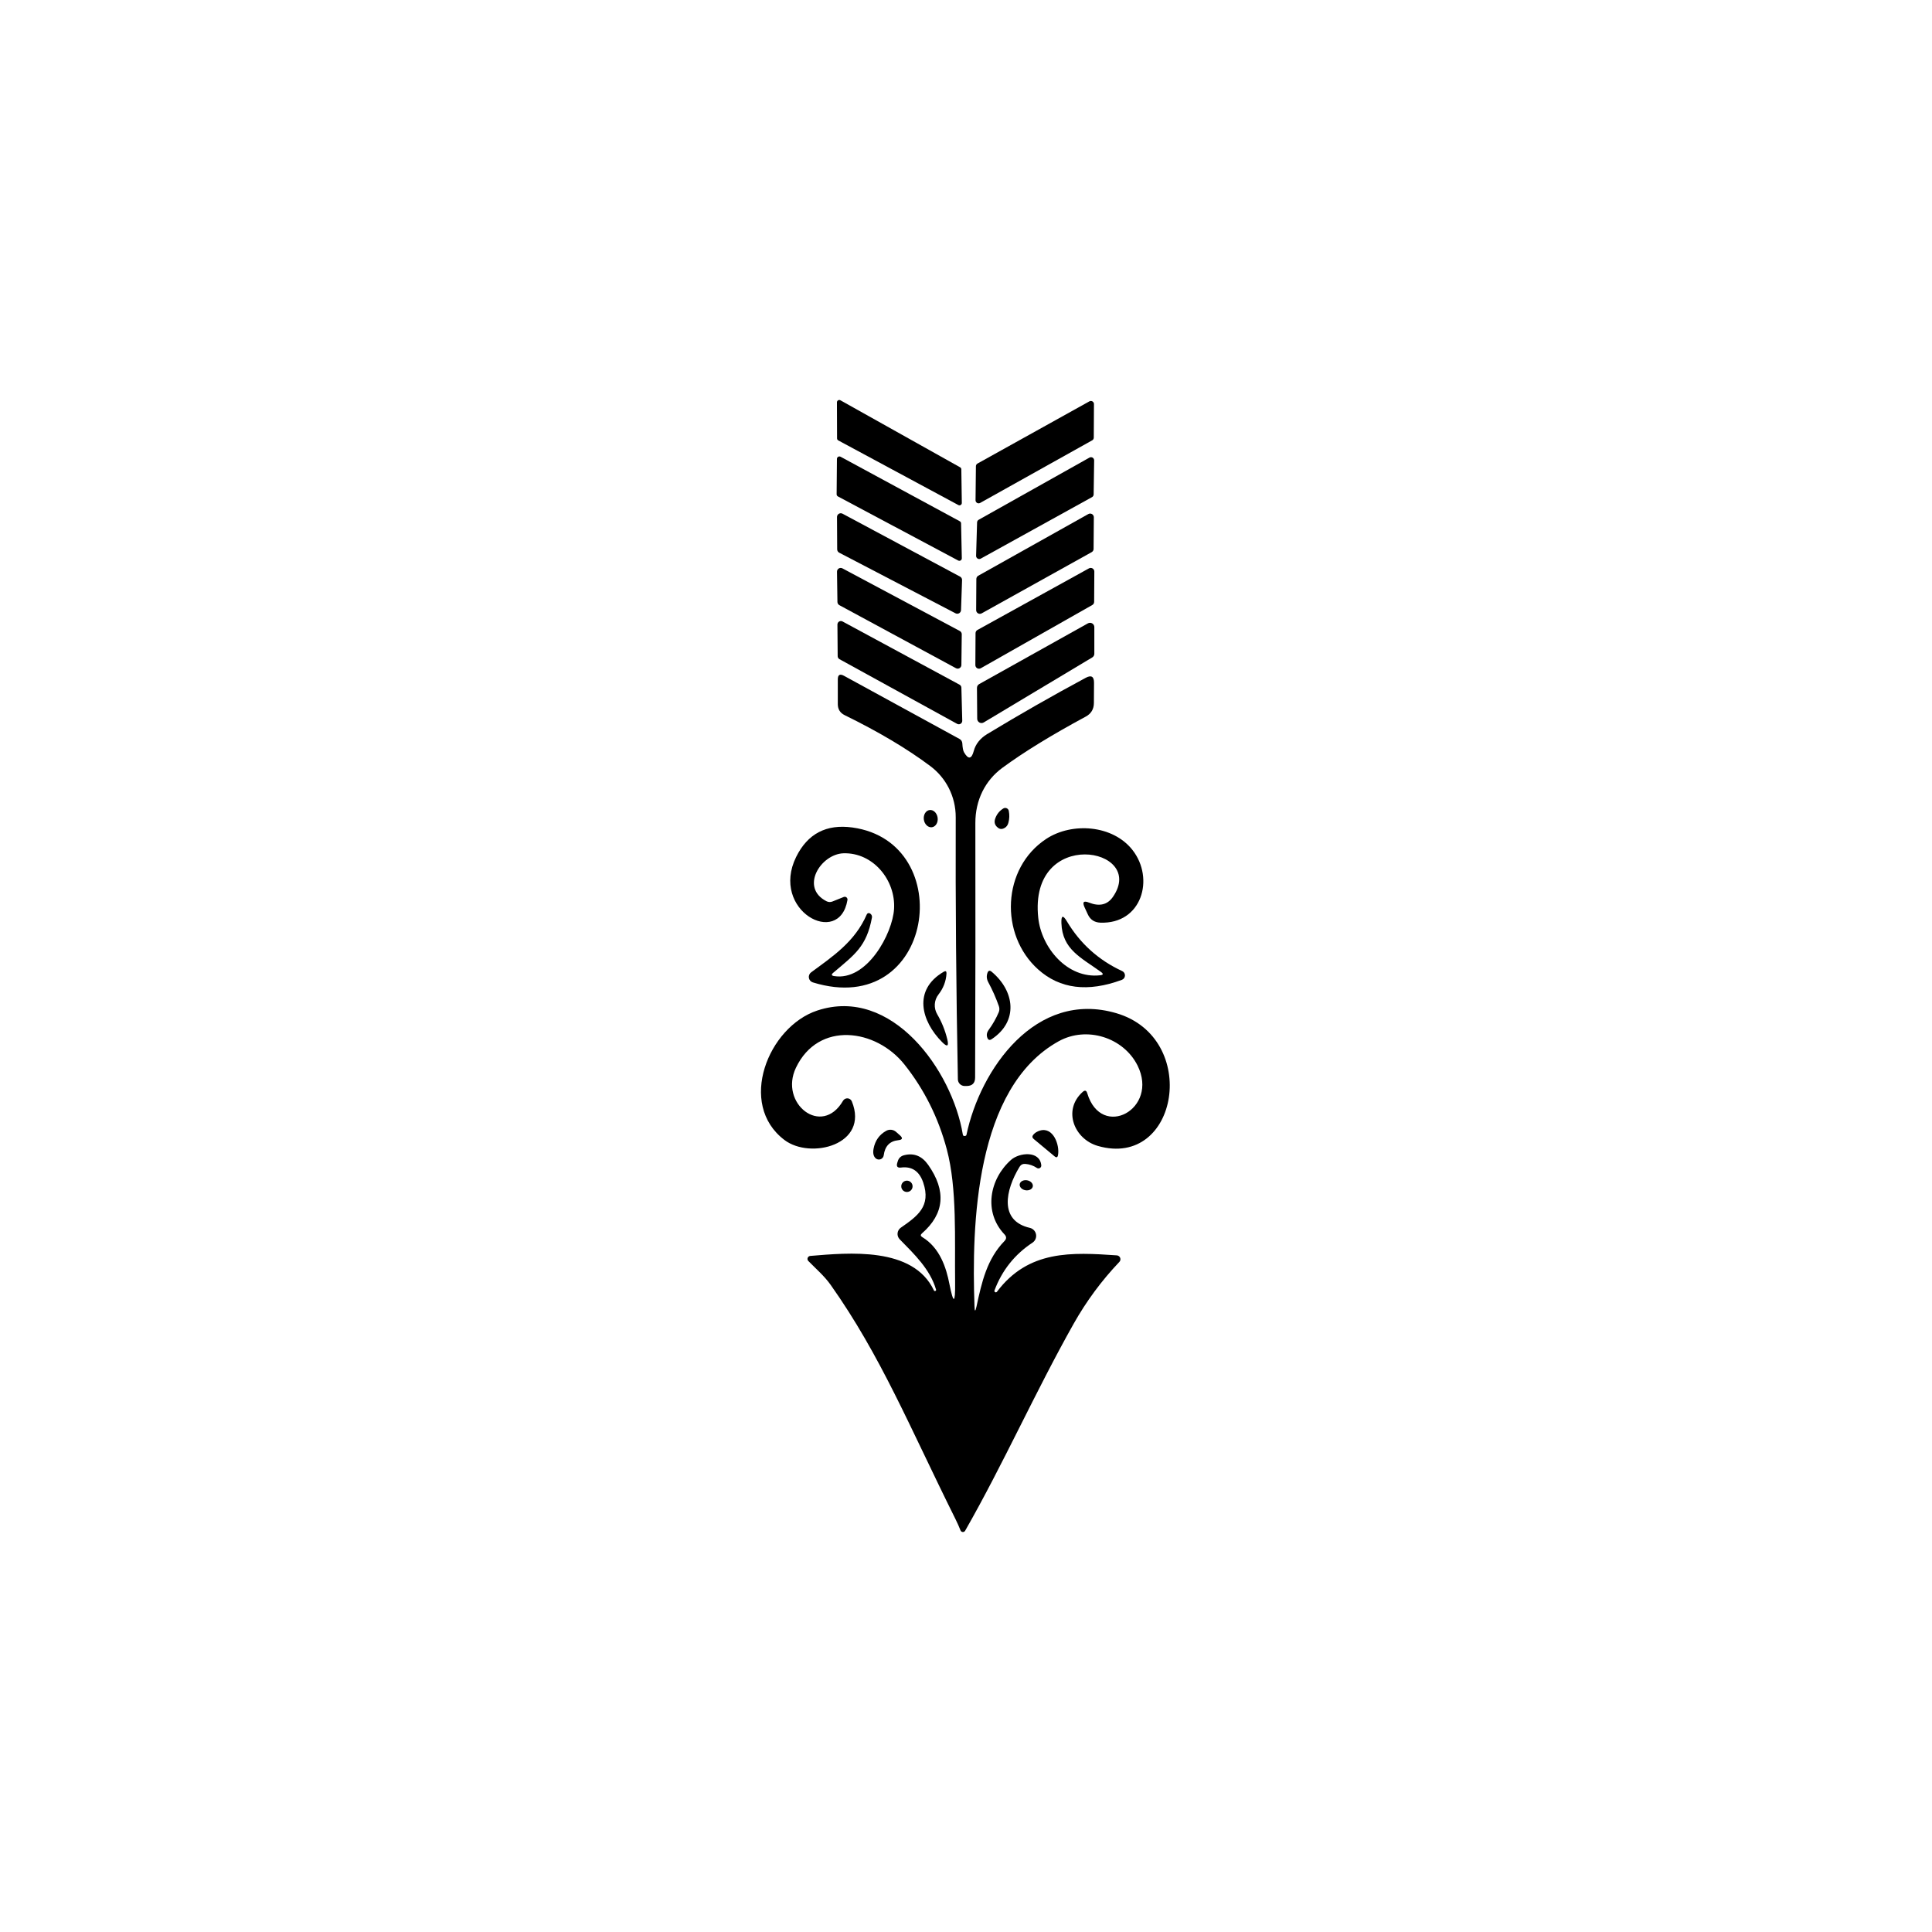<svg width="512" height="512" viewBox="0 0 512 512" fill="none" xmlns="http://www.w3.org/2000/svg">
<rect width="512" height="512" fill="white"/>
<path d="M264.206 342.327C272.573 331.203 284.039 331.872 295.979 332.687C296.172 332.702 296.357 332.771 296.513 332.887C296.668 333.003 296.788 333.16 296.858 333.341C296.928 333.522 296.945 333.719 296.908 333.909C296.871 334.099 296.78 334.275 296.647 334.416C291.939 339.364 287.899 344.828 284.529 350.808C274.367 368.848 266 387.752 255.773 405.661C255.709 405.771 255.615 405.861 255.503 405.92C255.39 405.98 255.263 406.007 255.136 405.998C255.009 405.99 254.887 405.946 254.783 405.872C254.68 405.798 254.599 405.697 254.55 405.579C254.18 404.633 253.734 403.633 253.212 402.578C240.979 377.982 233.427 359.306 220.151 340.532C218.487 338.167 216.269 336.275 214.213 334.171C214.108 334.066 214.037 333.933 214.006 333.788C213.975 333.643 213.987 333.491 214.04 333.351C214.093 333.211 214.185 333.088 214.305 332.997C214.425 332.905 214.569 332.849 214.719 332.834C224.848 332.002 241.958 330.289 247.487 341.951C247.563 342.125 247.688 342.18 247.862 342.115H247.879C248.053 342.049 248.112 341.924 248.058 341.739C246.46 336.324 242.3 332.377 238.435 328.43C238.228 328.22 238.07 327.966 237.971 327.688C237.872 327.41 237.836 327.114 237.864 326.82C237.892 326.526 237.983 326.242 238.133 325.988C238.282 325.733 238.486 325.515 238.728 325.347C243.165 322.265 246.786 319.671 244.665 313.392C243.632 310.369 241.67 309.042 238.777 309.412C237.853 309.531 237.516 309.14 237.766 308.237L237.897 307.813C238.147 306.911 238.728 306.351 239.642 306.133C242.219 305.492 244.334 306.351 245.987 308.71C250.836 315.615 250.282 321.666 244.323 326.864C243.899 327.234 243.926 327.56 244.404 327.843C249.118 330.697 250.766 336.014 251.598 340.239C252.674 345.654 253.18 345.556 253.114 339.945C252.967 328.446 253.685 314.99 250.912 304.584C248.683 296.211 244.943 288.719 239.691 282.108C232.139 272.615 216.888 270.495 210.935 282.956C206.417 292.4 217.769 301.436 223.413 291.715C223.536 291.505 223.715 291.334 223.93 291.22C224.145 291.107 224.387 291.056 224.63 291.073C224.872 291.09 225.105 291.174 225.302 291.316C225.499 291.459 225.653 291.653 225.745 291.878C230.426 303.393 214.784 307.34 207.885 302.105C195.342 292.612 203.579 272.109 216.579 267.803C236.347 261.263 252.348 283.69 255.153 300.637C255.207 300.974 255.398 301.11 255.724 301.044C255.952 301.012 256.083 300.919 256.116 300.767C259.753 283.396 274.481 262.241 295.832 268.505C318.08 275.029 312.355 309.836 290.955 303.687C284.675 301.893 281.544 294.178 286.926 289.366C287.514 288.844 287.916 288.964 288.133 289.725C291.885 302.17 307.2 293.917 301.459 282.369C297.74 274.947 288.003 271.832 280.565 275.942C258.35 288.241 257.486 324.809 258.252 346.16C258.296 347.66 258.475 347.677 258.791 346.209C260.177 339.75 261.547 333.666 266.195 328.887C266.761 328.31 266.766 327.729 266.212 327.141C260.536 321.172 262.265 312.413 267.941 307.373C270.11 305.448 275.574 304.845 275.949 308.825C275.962 308.967 275.935 309.11 275.869 309.236C275.804 309.363 275.704 309.469 275.58 309.541C275.457 309.613 275.316 309.648 275.173 309.643C275.03 309.637 274.892 309.591 274.775 309.51C273.84 308.89 272.823 308.536 271.725 308.449C271.051 308.395 270.54 308.651 270.192 309.216C266.424 315.414 264.727 323.52 272.915 325.396C273.327 325.492 273.702 325.706 273.994 326.012C274.286 326.318 274.482 326.702 274.558 327.118C274.635 327.534 274.588 327.963 274.423 328.353C274.259 328.742 273.984 329.075 273.633 329.311C268.903 332.431 265.543 336.651 263.553 341.968C263.519 342.053 263.518 342.147 263.549 342.233C263.579 342.319 263.641 342.391 263.721 342.435C263.801 342.48 263.895 342.493 263.984 342.473C264.073 342.453 264.152 342.401 264.206 342.327Z" fill="black"/>
<path d="M291.787 257.593C286.535 253.776 281.511 251.656 281.283 244.61C281.217 242.565 281.707 242.424 282.751 244.185C286.263 250.068 291.145 254.456 297.397 257.348C297.623 257.452 297.812 257.619 297.942 257.83C298.072 258.041 298.137 258.286 298.128 258.533C298.119 258.781 298.038 259.02 297.893 259.222C297.749 259.423 297.548 259.577 297.316 259.664C288.291 263.003 280.891 262.084 275.117 256.908C264.842 247.692 265.494 230.028 277.287 222.297C284.121 217.827 294.935 218.61 300.138 225.281C306.042 232.833 302.617 244.936 291.575 244.512C290.009 244.446 288.905 243.702 288.264 242.277L287.415 240.434C286.785 239.042 287.176 238.629 288.59 239.194C291.373 240.293 293.494 239.782 294.951 237.661C304.036 224.499 272.54 219.018 275.15 243.256C275.982 251.101 282.832 259.452 291.558 258.457C292.385 258.37 292.461 258.082 291.787 257.593Z" fill="black"/>
<path d="M259.035 122.851L288.704 106.361C288.829 106.292 288.968 106.258 289.11 106.261C289.252 106.263 289.39 106.303 289.512 106.375C289.634 106.447 289.735 106.55 289.805 106.674C289.875 106.797 289.912 106.936 289.911 107.078L289.862 115.984C289.861 116.126 289.823 116.266 289.752 116.389C289.68 116.512 289.578 116.614 289.454 116.685L259.736 133.289C259.612 133.357 259.472 133.392 259.33 133.389C259.189 133.387 259.05 133.347 258.928 133.275C258.806 133.202 258.706 133.1 258.636 132.976C258.566 132.853 258.529 132.713 258.529 132.572L258.627 123.552C258.628 123.41 258.666 123.27 258.738 123.147C258.809 123.024 258.912 122.922 259.035 122.851Z" fill="black"/>
<path d="M259.361 137.742L288.72 121.268C288.847 121.197 288.991 121.16 289.137 121.161C289.283 121.163 289.426 121.203 289.552 121.277C289.677 121.352 289.781 121.458 289.853 121.585C289.924 121.712 289.961 121.856 289.96 122.002L289.829 131.022C289.828 131.168 289.788 131.312 289.714 131.438C289.639 131.564 289.533 131.668 289.405 131.74L259.899 148.05C259.771 148.119 259.628 148.152 259.483 148.148C259.338 148.144 259.196 148.101 259.073 148.026C258.949 147.95 258.847 147.843 258.778 147.716C258.708 147.588 258.673 147.445 258.676 147.3L258.937 138.443C258.941 138.3 258.982 138.16 259.056 138.037C259.131 137.914 259.236 137.812 259.361 137.742Z" fill="black"/>
<path d="M289.308 146.322L260.144 162.551C259.995 162.633 259.826 162.675 259.655 162.673C259.484 162.67 259.317 162.622 259.17 162.535C259.024 162.447 258.902 162.323 258.818 162.174C258.735 162.025 258.691 161.857 258.693 161.686L258.742 153.433C258.741 153.261 258.787 153.092 258.873 152.943C258.958 152.794 259.082 152.671 259.231 152.585L288.427 136.225C288.575 136.143 288.742 136.101 288.912 136.103C289.081 136.106 289.247 136.152 289.394 136.237C289.54 136.323 289.661 136.445 289.746 136.591C289.831 136.738 289.877 136.904 289.878 137.073L289.813 145.473C289.812 145.647 289.764 145.817 289.675 145.966C289.586 146.115 289.46 146.238 289.308 146.322Z" fill="black"/>
<path d="M259.019 166.954L288.574 150.627C288.721 150.544 288.887 150.501 289.056 150.503C289.225 150.505 289.391 150.551 289.536 150.637C289.682 150.723 289.802 150.846 289.885 150.993C289.968 151.14 290.011 151.307 290.009 151.476L289.96 159.5C289.959 159.67 289.913 159.836 289.827 159.982C289.741 160.128 289.618 160.249 289.471 160.332L259.932 177.083C259.785 177.17 259.616 177.217 259.445 177.217C259.274 177.217 259.105 177.172 258.957 177.086C258.809 176.999 258.687 176.875 258.603 176.725C258.519 176.576 258.477 176.406 258.48 176.235L258.529 167.802C258.528 167.63 258.572 167.461 258.658 167.312C258.744 167.162 258.869 167.039 259.019 166.954Z" fill="black"/>
<path d="M259.492 181.292L288.313 165.193C288.486 165.096 288.682 165.047 288.881 165.049C289.079 165.052 289.274 165.106 289.445 165.206C289.616 165.307 289.758 165.45 289.857 165.622C289.956 165.794 290.009 165.989 290.009 166.188V173.25C290.009 173.448 289.958 173.641 289.861 173.813C289.763 173.984 289.623 174.128 289.454 174.229L260.699 191.453C260.527 191.556 260.33 191.612 260.13 191.616C259.929 191.619 259.732 191.569 259.556 191.472C259.381 191.374 259.235 191.232 259.132 191.06C259.029 190.888 258.973 190.691 258.97 190.491L258.905 182.287C258.905 182.083 258.96 181.884 259.063 181.709C259.166 181.534 259.314 181.39 259.492 181.292Z" fill="black"/>
<path d="M255.479 199.364C256.61 201.321 257.469 201.207 258.056 199.021C258.545 197.162 259.801 195.645 261.563 194.568C270.142 189.371 278.863 184.39 287.725 179.628C289.204 178.834 289.938 179.274 289.927 180.949L289.894 186.299C289.883 187.93 289.166 189.131 287.741 189.903C278.662 194.797 271.289 199.326 265.624 203.49C261.073 206.85 258.464 212.037 258.48 218.121C258.523 240.271 258.502 262.747 258.415 285.549C258.415 287.028 257.675 287.778 256.196 287.8H255.658C255.185 287.804 254.73 287.622 254.391 287.292C254.052 286.962 253.856 286.511 253.848 286.038C253.391 262.486 253.201 239.336 253.277 216.588C253.293 211.026 250.651 206.1 246.557 203.034C240.479 198.467 232.91 193.965 223.853 189.528C222.646 188.941 222.037 187.973 222.026 186.625V180.101C222.015 178.818 222.569 178.486 223.689 179.106L254.305 195.841C254.509 195.955 254.682 196.119 254.808 196.318C254.933 196.518 255.007 196.746 255.022 196.982C255.087 198.167 255.24 198.961 255.479 199.364Z" fill="black"/>
<path d="M279.472 306.443L273.943 301.844C273.529 301.496 273.497 301.115 273.845 300.702C274.269 300.202 274.845 299.843 275.574 299.625C279.162 298.549 280.859 303.507 280.386 306.101C280.277 306.742 279.972 306.856 279.472 306.443Z" fill="black"/>
<path d="M270.234 313.803C270.265 313.63 270.34 313.467 270.455 313.322C270.57 313.178 270.724 313.055 270.906 312.961C271.089 312.868 271.297 312.804 271.52 312.775C271.742 312.746 271.973 312.752 272.201 312.792C272.661 312.873 273.078 313.09 273.36 313.394C273.642 313.698 273.765 314.066 273.704 314.415C273.673 314.588 273.598 314.751 273.483 314.896C273.367 315.04 273.214 315.163 273.031 315.257C272.849 315.351 272.64 315.414 272.418 315.443C272.196 315.472 271.964 315.466 271.737 315.426C271.276 315.345 270.86 315.128 270.578 314.824C270.296 314.52 270.173 314.153 270.234 313.803Z" fill="black"/>
<path d="M264.711 266.645C263.95 264.47 263.02 262.366 261.922 260.333C261.465 259.496 261.389 258.653 261.694 257.805C261.922 257.196 262.286 257.098 262.787 257.511C268.952 262.649 269.931 270.69 262.803 275.388C262.27 275.746 261.89 275.627 261.661 275.029C261.389 274.322 261.504 273.626 262.004 272.941C263.069 271.484 263.956 269.934 264.662 268.292C264.891 267.749 264.907 267.2 264.711 266.645Z" fill="black"/>
<path d="M263.749 216.914C264.151 215.772 264.863 214.886 265.886 214.255C266.017 214.173 266.166 214.124 266.321 214.112C266.475 214.1 266.63 214.126 266.773 214.187C266.916 214.248 267.041 214.342 267.14 214.462C267.238 214.582 267.306 214.723 267.337 214.875C267.555 215.973 267.517 217.039 267.223 218.072C267.071 218.638 266.777 219.062 266.342 219.344C265.657 219.79 265.032 219.796 264.467 219.361C263.629 218.719 263.39 217.904 263.749 216.914Z" fill="black"/>
<path d="M223.266 136.127L254.435 152.813C254.599 152.901 254.735 153.034 254.827 153.195C254.919 153.357 254.964 153.541 254.957 153.726L254.68 161.686C254.674 161.854 254.626 162.017 254.54 162.161C254.454 162.305 254.333 162.425 254.188 162.51C254.043 162.594 253.879 162.641 253.711 162.645C253.544 162.649 253.377 162.611 253.228 162.534L222.401 146.468C222.24 146.385 222.104 146.258 222.009 146.103C221.914 145.948 221.864 145.769 221.863 145.587L221.814 137.024C221.812 136.853 221.854 136.683 221.937 136.532C222.019 136.382 222.14 136.255 222.286 136.165C222.432 136.074 222.599 136.024 222.771 136.017C222.942 136.01 223.113 136.048 223.266 136.127Z" fill="black"/>
<path d="M222.727 106.083L254.451 123.845C254.546 123.9 254.624 123.978 254.679 124.073C254.733 124.167 254.761 124.275 254.761 124.384L254.892 133.289C254.893 133.397 254.867 133.504 254.814 133.598C254.762 133.693 254.686 133.772 254.594 133.828C254.501 133.884 254.396 133.915 254.288 133.918C254.18 133.92 254.073 133.895 253.978 133.844L222.156 116.718C222.056 116.664 221.973 116.584 221.915 116.486C221.858 116.388 221.828 116.276 221.83 116.163L221.797 106.621C221.797 106.512 221.826 106.405 221.88 106.311C221.934 106.216 222.012 106.138 222.107 106.083C222.201 106.029 222.308 106 222.417 106C222.526 106 222.633 106.029 222.727 106.083Z" fill="black"/>
<path d="M222.76 121.04L254.37 138.15C254.467 138.206 254.549 138.287 254.606 138.384C254.663 138.481 254.694 138.592 254.696 138.704L254.892 147.952C254.894 148.066 254.866 148.179 254.811 148.279C254.757 148.379 254.676 148.463 254.579 148.522C254.482 148.582 254.371 148.615 254.257 148.618C254.143 148.621 254.03 148.594 253.929 148.54L222.058 131.56C221.955 131.505 221.869 131.422 221.809 131.322C221.748 131.221 221.716 131.106 221.716 130.989L221.797 121.611C221.798 121.498 221.828 121.387 221.884 121.29C221.94 121.192 222.02 121.11 222.117 121.053C222.214 120.995 222.324 120.964 222.437 120.962C222.549 120.959 222.66 120.986 222.76 121.04Z" fill="black"/>
<path d="M223.266 150.628L254.354 167.215C254.511 167.298 254.643 167.423 254.735 167.575C254.827 167.727 254.876 167.902 254.876 168.08L254.778 176.235C254.775 176.402 254.729 176.566 254.645 176.71C254.561 176.855 254.441 176.975 254.297 177.06C254.153 177.145 253.99 177.192 253.823 177.196C253.656 177.2 253.49 177.161 253.343 177.083L222.45 160.381C222.295 160.3 222.165 160.178 222.073 160.029C221.982 159.879 221.931 159.708 221.928 159.533L221.814 151.508C221.81 151.336 221.851 151.166 221.934 151.015C222.017 150.863 222.138 150.737 222.285 150.647C222.432 150.558 222.6 150.509 222.773 150.506C222.945 150.502 223.115 150.544 223.266 150.628Z" fill="black"/>
<path d="M253.652 191.828L222.466 174.686C222.323 174.607 222.204 174.491 222.121 174.351C222.037 174.21 221.993 174.05 221.993 173.887L221.928 165.503C221.927 165.345 221.967 165.19 222.043 165.052C222.12 164.914 222.231 164.799 222.366 164.716C222.501 164.634 222.654 164.589 222.812 164.583C222.969 164.578 223.126 164.614 223.266 164.687L254.305 181.455C254.443 181.531 254.559 181.641 254.642 181.776C254.725 181.91 254.772 182.064 254.778 182.221L255.006 190.996C255.012 191.158 254.974 191.318 254.898 191.46C254.822 191.602 254.709 191.722 254.571 191.807C254.434 191.891 254.276 191.938 254.115 191.941C253.953 191.945 253.794 191.906 253.652 191.828Z" fill="black"/>
<path d="M248.368 268.782C249.586 270.87 250.477 273.088 251.043 275.437C251.489 277.285 251.043 277.541 249.705 276.203C244.094 270.592 241.909 262.323 250.064 257.544C250.608 257.218 250.863 257.375 250.831 258.017C250.7 260.061 249.993 261.904 248.71 263.546C248.134 264.281 247.793 265.174 247.732 266.108C247.671 267.042 247.892 267.974 248.368 268.782Z" fill="black"/>
<path d="M246.975 219.224C246.491 219.292 245.993 219.117 245.59 218.738C245.188 218.359 244.914 217.807 244.829 217.203C244.787 216.904 244.793 216.601 244.846 216.312C244.899 216.023 244.998 215.753 245.138 215.517C245.277 215.282 245.455 215.086 245.661 214.94C245.866 214.795 246.095 214.703 246.335 214.669C246.819 214.601 247.317 214.776 247.719 215.155C248.121 215.534 248.395 216.086 248.48 216.69C248.522 216.989 248.516 217.292 248.464 217.581C248.411 217.87 248.311 218.14 248.172 218.375C248.032 218.611 247.854 218.807 247.649 218.952C247.443 219.098 247.214 219.19 246.975 219.224Z" fill="black"/>
<path d="M221.031 258.669C229.773 260.088 236.559 247.35 236.934 240.874C237.39 233.241 231.388 225.901 223.543 226.13C217.508 226.325 211.913 235.215 219.025 238.836C219.547 239.096 220.079 239.118 220.623 238.901L223.591 237.71C223.71 237.658 223.84 237.639 223.969 237.657C224.097 237.674 224.218 237.726 224.32 237.808C224.422 237.89 224.501 237.998 224.548 238.122C224.594 238.245 224.608 238.379 224.586 238.509C222.417 251.281 204.035 241.249 210.983 227.108C214.017 220.943 218.992 218.338 225.908 219.295C254.109 223.194 247.633 270.25 215.42 260.349C215.15 260.267 214.909 260.112 214.722 259.901C214.536 259.69 214.412 259.431 214.365 259.153C214.317 258.875 214.348 258.59 214.454 258.329C214.56 258.067 214.736 257.841 214.963 257.674C220.77 253.401 226.576 249.552 229.708 242.326C229.739 242.25 229.786 242.182 229.845 242.126C229.905 242.07 229.975 242.028 230.053 242.002C230.13 241.975 230.212 241.966 230.293 241.974C230.374 241.982 230.453 242.008 230.523 242.049C230.752 242.179 230.91 242.348 230.997 242.554C231.084 242.739 231.111 242.935 231.078 243.142C229.643 250.905 226.478 252.977 220.786 257.821C220.264 258.267 220.346 258.55 221.031 258.669Z" fill="black"/>
<path d="M240.343 315.887C239.945 315.887 239.563 315.729 239.282 315.447C239 315.166 238.842 314.784 238.842 314.386C238.842 313.988 239 313.606 239.282 313.325C239.563 313.044 239.945 312.886 240.343 312.886C240.741 312.886 241.122 313.044 241.404 313.325C241.685 313.606 241.843 313.988 241.843 314.386C241.843 314.784 241.685 315.166 241.404 315.447C241.122 315.729 240.741 315.887 240.343 315.887Z" fill="black"/>
<path d="M238.027 302.17C235.787 302.409 234.509 303.746 234.194 306.182C234.161 306.419 234.062 306.642 233.909 306.827C233.756 307.011 233.555 307.149 233.328 307.225C233.101 307.301 232.857 307.313 232.624 307.258C232.391 307.204 232.178 307.085 232.008 306.916C231.464 306.372 231.296 305.541 231.502 304.421C231.905 302.278 233.025 300.696 234.863 299.674C235.273 299.449 235.742 299.355 236.206 299.405C236.67 299.454 237.106 299.645 237.456 299.952L238.451 300.832C239.332 301.604 239.19 302.05 238.027 302.17Z" fill="black"/>
</svg>
